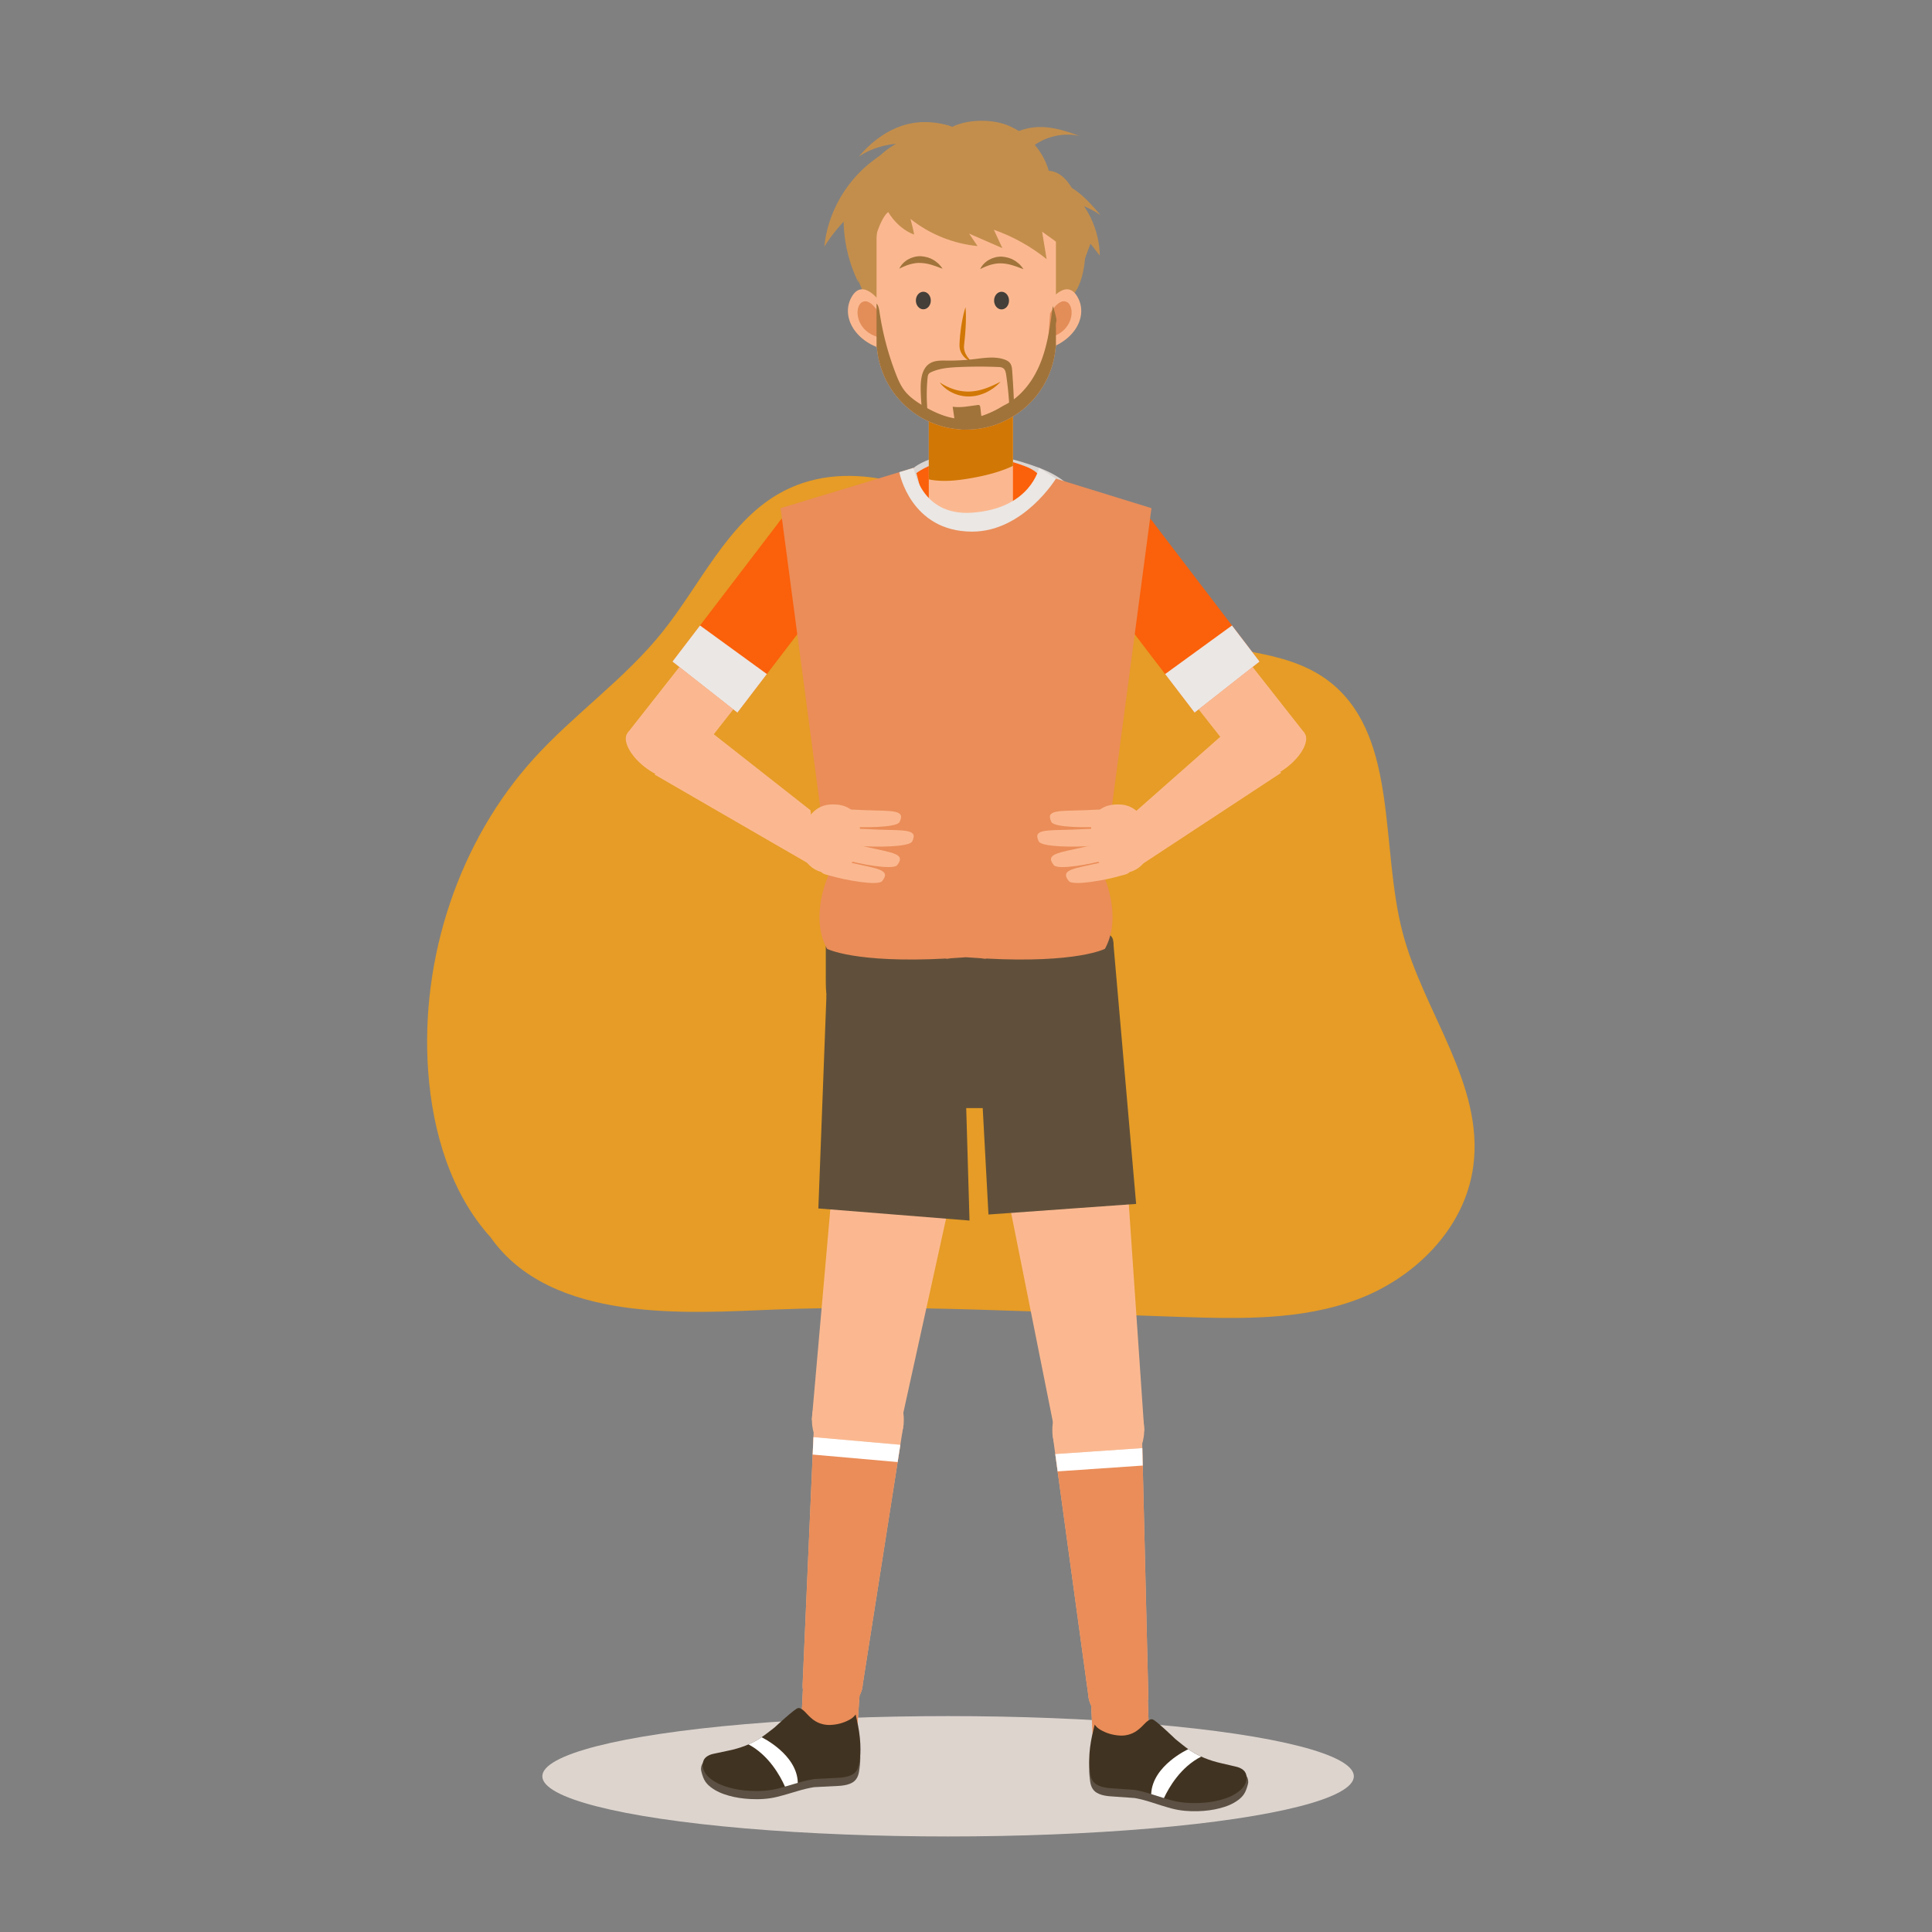 <svg xmlns="http://www.w3.org/2000/svg" viewBox="0 0 4000 4000"><rect x="0" y="0" width="4000" height="4000" fill="#808080" stroke="none"/><path fill="#ffa30f" d="M2903.99 1930.71c-46.01-175.82-9.56-397.95-142.56-512.19-84.65-72.71-204.24-67.04-309.33-95.99-149.22-41.1-270.55-153.52-403.06-237.73-132.51-84.21-302.17-140.5-437.7-62-105.82 61.3-161.17 187.2-239.45 285.06-78.7 98.38-182.6 169.89-266.85 262.84-153.96 169.85-235.63 412.11-218.49 648.13 9.09 125.19 47.21 252.26 128.82 342.42 125.45 179.15 408.15 157.26 588.56 150.06 277.6-11.07 559.73 6.26 838.95 15.22 123.53 3.96 250.31 7.42 367.04-36.09 116.72-43.51 222.98-144.95 240.39-276 22.59-170.04-103.04-318.35-146.31-483.73Z" opacity=".8" class="colorc4cfe1 svgShape"/><ellipse cx="1962.92" cy="3677.6" fill="#ddd4ce" rx="840.08" ry="124.6" class="colorced3dd svgShape"/><g><path fill="#fbb890" d="m2329.67 2384.92 39.49 577.89-183.01 12.51-117.88-590.23 261.4-.17z" class="colorf4b683 svgShape"/><ellipse cx="2273.73" cy="2960.7" fill="#fbb890" rx="95.07" ry="97.37" transform="rotate(-3.91 2272.099 2958.796)" class="colorf4b683 svgShape"/><path fill="#fbb890" d="m2178.88 2967.19 185.95 21.79 12.58 521.41c.1 4-.23 7.95-.94 11.8h.24l3.04 102.15-115.16 13.16-5.47-106.24c-3.69-7.26-5.87-15.3-6.22-23.65l-74.03-540.42Z" class="colorf4b683 svgShape"/><path fill="#ea8d59" d="m2184.8 3010.4 180.25-12.32 12.36 512.3c.1 4-.23 7.95-.94 11.8h.24l3.04 102.15-115.16 13.16-5.47-106.24c-3.69-7.26-5.87-15.3-6.22-23.65l-68.11-497.21Z" class="colorea5a59 svgShape"/><path fill="#5b5043" d="M2261.04 3610.32c1.63-7.6 3.55-15.07 5.42-22.94 3.39 5.02 7.2 8.01 11.25 10.44 12.48 7.51 25.55 11.13 39 12.21 11.14.9 21.97-1.08 32.43-6.9 7.01-3.91 13.24-9.75 19.3-16.06 3.88-4.04 7.85-7.93 12.51-9.95 1.68-.72 3.37-.96 4.98-.46 4.98-.46 48.03 41.17 48.03 41.17.56.15 1.12.61 1.68 1.34 8.32 6.6 16.31 13.34 24.59 19.19 21.5 15.2 44.44 23.61 67.97 29.01 10.57 2.43 21.16 4.79 31.71 7.41 5.01 1.25 13.29-4.87 17.75-1.11 4.03 3.41 6.49 8.34 6.69 15.29.15 5.14-4.47 17.68-6.56 21.72-3.64 7.06-8.57 11.82-13.87 15.81-12.06 9.06-25.06 13.78-38.31 17.27-14.74 3.88-29.64 5.6-44.61 6.08-18.44.59-36.83-.66-54.98-5.51-14.27-3.81-28.44-8.42-42.6-12.98-11.24-3.61-22.53-6.63-33.91-8.69-26.19-1.89-50.39-3.63-51.69-3.67-1.48-.05-3.58-.31-5.29-.55-7.65-1.1-15.06-2.63-22.06-6.89-6.93-4.21-11.55-11.3-13.22-22.13-1.49-9.72-2.33-19.54-2.17-29.51.26-16.98 2.5-33.47 5.97-49.63Z" class="color54435b svgShape"/><path fill="#413321" d="M2261.04 3593.44c1.63-7.6 3.55-15.07 5.42-22.94 3.39 5.02 7.2 8.01 11.25 10.45 12.48 7.51 25.55 11.13 39 12.21 11.14.9 21.97-1.08 32.43-6.9 7.01-3.91 13.24-9.75 19.3-16.06 3.88-4.04 7.85-7.93 12.51-9.95 1.68-.72 3.37-.96 4.98-.46 4.98-.46 48.03 41.17 48.03 41.17.56.15 1.12.61 1.68 1.34 8.32 6.6 16.31 13.34 24.59 19.19 21.5 15.2 44.44 23.61 67.97 29.01 10.57 2.43 21.16 4.79 31.71 7.41 5.01 1.24 9.93 3.17 14.39 6.93 4.03 3.41 6.49 8.34 6.69 15.29.15 5.14-1.12 9.64-3.2 13.68-3.64 7.06-8.57 11.82-13.87 15.81-12.06 9.06-25.06 13.78-38.31 17.27-14.74 3.88-29.64 5.6-44.61 6.08-18.44.59-36.83-.66-54.98-5.51-14.27-3.81-28.44-8.42-42.6-12.98-11.24-3.61-22.53-6.63-33.91-8.69-26.19-1.89-50.39-3.63-51.69-3.67-1.48-.05-3.58-.31-5.29-.55-7.65-1.1-15.06-2.63-22.06-6.89-6.93-4.21-11.55-11.3-13.22-22.13-1.49-9.72-2.33-19.54-2.17-29.51.26-16.98 2.5-33.47 5.97-49.63Z" class="color392141 svgShape"/><path fill="#ffffff" d="M2460.23 3621.49c8.7 6.15 17.65 11.18 26.76 15.36-42.47 21.63-66.74 63.54-77.22 85.95-8.8-2.66-17.58-5.48-26.36-8.3 2.33-59.13 76.82-93 76.82-93ZM2365.91 3034.3l-176.19 12.04-4.92-35.94 180.24-12.32.87 36.22z" class="colorfff svgShape"/><ellipse cx="1868.53" cy="1966.97" fill="#fbb890" rx="69.67" ry="66.57" transform="rotate(-48.56 1868.775 1967.072)" class="colorf4b683 svgShape"/><path fill="#fbb890" d="m1731.47 2362.98-50.78 577.01 182.73 16.08 129.4-587.81-261.35-5.28z" class="colorf4b683 svgShape"/><ellipse cx="1776.15" cy="2939.75" fill="#fbb890" rx="97.37" ry="95.07" transform="rotate(-84.97 1776.132 2939.747)" class="colorf4b683 svgShape"/><ellipse cx="1355.23" cy="1561.17" fill="#fbb890" rx="33.74" ry="71.03" transform="rotate(-51.84 1355.233 1561.17)" class="colorf4b683 svgShape"/><path fill="#fbb890" d="M1383.34 1274.54h142.06v320.92h-142.06z" transform="rotate(-141.84 1454.379 1435.002)" class="colorf4b683 svgShape"/><ellipse cx="1682.84" cy="1130.2" fill="#fb600a" rx="69.03" ry="85.54" transform="rotate(-51.84 1682.838 1130.197)" class="colord14a4a svgShape"/><path fill="#fb600a" d="m1615.58 1077.35 134.52 105.71-223.37 292.36-134.52-105.7 223.37-292.37z" class="colord14a4a svgShape"/><path fill="#ebe7e4" d="m1587.74 1395.57-138.43-100.59-57.1 74.74 134.52 105.7 61.01-79.85z" class="colore7e4eb svgShape"/><path fill="#fbb890" d="m2652.35 1600.12-92.21-104.46-214.01 188.9-5.35 120.38 311.57-204.82z" class="colorf4b683 svgShape"/><ellipse cx="2644.77" cy="1561.17" fill="#fbb890" rx="71.03" ry="33.74" transform="rotate(-38.16 2644.758 1561.173)" class="colorf4b683 svgShape"/><path fill="#fbb890" d="M2474.59 1274.54h142.06v320.92h-142.06z" transform="rotate(-38.16 2545.617 1434.999)" class="colorf4b683 svgShape"/><ellipse cx="2317.16" cy="1130.2" fill="#fb600a" rx="85.54" ry="69.03" transform="rotate(-38.16 2317.166 1130.2)" class="colord14a4a svgShape"/><path fill="#fb600a" d="m2384.42 1077.35-134.52 105.71 223.37 292.36 134.52-105.7-223.37-292.37z" class="colord14a4a svgShape"/><path fill="#ebe7e4" d="m2412.26 1395.57 138.43-100.59 57.1 74.74-134.52 105.7-61.01-79.85z" class="colore7e4eb svgShape"/><path fill="#dbd5d2" d="M1891.84 968.46s77.81-67.81 259.38 0 67.47 257.34 67.47 257.34l-375.75 20.07 48.89-277.41Z" class="colord5d2db svgShape"/><path fill="#60503b" d="m2024.75 2111.62 280.1-162.09 47.39 543.03-305.71 21.95-21.78-402.89zM1994.87 2104l-283.78-43.48-16.75 441.47 312.94 25.03-12.41-423.02z" class="color603b3b svgShape"/><path fill="#60503b" d="M1726.4 1932.83h561.76c9.21 0 16.69 7.48 16.69 16.69v83.88c0 143.94-116.86 260.8-260.8 260.8h-73.54c-143.94 0-260.8-116.86-260.8-260.8v-83.88c0-9.21 7.48-16.69 16.69-16.69Z" class="color603b3b svgShape"/><path fill="#fb600a" d="M1897.33 979.45s86.91-67.02 225.43-13.98c138.53 53.04-173.59 212.34-173.59 212.34l-51.85-198.37Z" class="colord14a4a svgShape"/><path fill="#fbb890" d="M1922.97 804.29h174.24v273.47h-174.24z" class="colorf4b683 svgShape"/><path fill="#d17705" d="M2097.22 804.29h-149.18c-6.52 4.34-12.96 9.14-19.32 14.43a248.17 248.17 0 0 0-5.74 4.94v168.86c.97.2 1.93.4 2.9.57 27.28 5.01 55.74 1.84 83.1-2.86 30.43-5.23 61.44-12.92 88.24-25.64V804.3Z" class="colord56734 svgShape"/><path fill="#ea8d59" d="m2383.96 1052.09-230.17-71.14-21.96 53.62-131.83 40.98-102.67-40.98-5.49-66.1-275.8 83.62 100.44 757.45s-41.85 85.79-4.18 154.84c0 0 57.07 30.31 246.9 20.16v.77l10.02-1.34c9.91-.59 20.17-1.29 30.79-2.11 10.62.82 20.88 1.52 30.79 2.11l10.01 1.34v-.77c189.84 10.15 246.91-20.16 246.91-20.16 37.66-69.05-4.18-154.84-4.18-154.84l100.44-757.45Z" class="colorea5a59 svgShape"/><path fill="#c38e4c" d="M1850.02 300.64c-32.22 19.79-57.92 50.4-72.82 85.32-33.46 78.43-16.75 202.34 41.26 266.46 16.64 18.39 40.21 33.94 64.32 29.27 18.07-3.5 32.39-17.69 42.94-33.06 35.29-51.38 39.25-118.23 36.96-180.92-.99-27.07-2.92-54.12-3.32-81.21-.34-23.21 17.15-70.08 5.52-90.81-13.53-24.13-60.41-17.73-81.08-10.86-11.86 3.94-23.18 9.29-33.78 15.8Z" class="colorc36a4c svgShape"/><path fill="#c38e4c" d="M2077.7 256.43c44.61 14.24 80.97 51.98 93.54 97.09 27.92 1.58 46.78 29.05 57.07 55.05 17.15 43.37 23.06 91.14 16.99 137.38-2.82 21.49-8.39 43.1-20.5 61.07-15.27 22.66-40.02 37.8-66.27 45.35-55.75 16.04-118.34-1.28-162.41-39-44.07-37.72-70.32-93.76-77.98-151.26-6.77-50.78-4.84-127.26 22.59-172.85 24.78-41.19 96.35-45.8 136.98-32.83Z" class="colorc36a4c svgShape"/><path fill="#c38e4c" d="M1863.94 261.62c-35.33 12.76-63.68 36.36-85.97 62.56 38.34-25.92 92.85-34.13 139.63-21.03 11.5 3.22 22.65 7.65 34.67 9.01 12.02 1.36 25.61-1.07 32.89-9.16 17.35-19.28-2.21-38.17-23.2-43.82-32.78-8.83-65.97-9.14-98.02 2.44Z" class="colorc36a4c svgShape"/><path fill="#fbb890" d="M2186.09 492.17c-3.36-99.62-85.16-179.35-185.59-179.35s-182.23 79.73-185.59 179.35h-.12V719.2h.64c7.85 95.34 87.7 170.27 185.07 170.27s177.22-74.93 185.07-170.27h.64V492.17h-.12Z" class="colorf4b683 svgShape"/><path fill="#fbb890" d="M2231 614.98c-23.62-41.87-60.11 11.45-60.11 11.45l-11.81 98.19c62.26-13.81 95.54-67.78 71.92-109.64Z" class="colorf4b683 svgShape"/><path fill="#e38d59" d="M2174.11 648.79s18.25-33.28 35.42-23.08c17.18 10.2 13.42 62.8-39.18 73.53l3.76-50.45Z" class="colore38859 svgShape"/><path fill="#fbb890" d="M1763.11 614.98c23.62-41.87 60.11 11.45 60.11 11.45l11.81 98.19c-62.26-13.81-95.54-67.78-71.92-109.64Z" class="colorf4b683 svgShape"/><path fill="#e38d59" d="M1820 648.79s-18.25-33.28-35.42-23.08c-17.18 10.2-13.42 62.8 39.18 73.53l-3.76-50.45Z" class="colore38859 svgShape"/><path fill="#443f39" d="M2058.16 622.31c0 10.08 6.92 18.26 15.45 18.26s15.45-8.17 15.45-18.26-6.92-18.26-15.45-18.26-15.45 8.17-15.45 18.26ZM1927.12 622.2c0 10.04-6.92 18.18-15.45 18.18s-15.45-8.14-15.45-18.18 6.92-18.18 15.45-18.18 15.45 8.14 15.45 18.18Z" class="color3a3944 svgShape"/><path fill="#d17705" d="M1998.97 635.94c.98 10.37.98 20.61.71 30.83-.3 10.21-.97 20.37-1.9 30.49l-.73 7.58-.8 7.55-.22 1.88-.08 1.66c-.03 1.1-.2 2.21-.07 3.3.1 1.09.03 2.22.29 3.3l.27 1.65c.05.28.08.56.14.83l.23.81c2.22 8.74 8.28 16.91 16.04 23.72-2.52-.71-4.92-1.83-7.23-3.13-1.19-.61-2.26-1.39-3.39-2.12-1.06-.81-2.17-1.59-3.18-2.5-4.09-3.54-7.6-8.06-9.83-13.35-1.11-2.64-1.92-5.44-2.3-8.32-.31-1.43-.31-2.88-.35-4.33l-.05-2.17.07-1.93c.09-2.58.27-5.14.41-7.7l.62-7.66a361.74 361.74 0 0 1 4.11-30.39c1.84-10.07 4.02-20.1 7.25-30ZM1945.61 791.66c4.85 3.28 9.84 6.07 14.94 8.52 5.08 2.46 10.29 4.5 15.56 6.13 10.54 3.26 21.41 4.77 32.24 4.29 1.36.02 2.71-.18 4.06-.26l2.03-.16 2.02-.28c1.35-.19 2.71-.3 4.05-.56 1.34-.26 2.68-.53 4.03-.76 5.35-1.17 10.7-2.56 15.94-4.47 10.55-3.64 20.81-8.6 31.26-13.92-7.86 8.71-17.43 15.91-28.11 21.31-5.3 2.79-11.01 4.83-16.83 6.5-5.85 1.61-11.93 2.48-18.03 2.79-12.23.54-24.57-1.98-35.54-7.03-5.48-2.55-10.66-5.65-15.33-9.36a68.124 68.124 0 0 1-6.63-5.95c-2.06-2.12-4.03-4.34-5.65-6.8Z" class="colord56734 svgShape"/><path fill="#a0733a" d="M1861.89 556.29c7.44-16 25.98-26.41 44.74-25.83 9.29.6 18.41 3.06 26.04 7.8 3.95 2.08 7.22 5.22 10.61 7.9 3.02 3.22 5.89 6.51 8.31 10.13-4.35-1.19-8.13-2.87-11.96-4.34-3.96-1.14-7.6-2.77-11.37-3.74-7.47-2.23-14.78-3.51-22.04-3.82-7.29-.43-14.51.81-21.87 2.73-7.36 2.07-14.68 5.18-22.45 9.16ZM2029.33 557.17c7.44-16 25.98-26.41 44.74-25.83 9.29.6 18.41 3.06 26.04 7.8 3.95 2.08 7.22 5.22 10.61 7.9 3.02 3.22 5.89 6.51 8.31 10.13-4.35-1.19-8.13-2.87-11.96-4.34-3.96-1.14-7.6-2.77-11.37-3.74-7.47-2.23-14.78-3.51-22.04-3.82-7.29-.43-14.51.81-21.87 2.73-7.36 2.07-14.68 5.18-22.45 9.16Z" class="colora0503a svgShape"/><path fill="#c38e4c" d="M1912.38 397.82c36.17-2.63 51.34 53.56 87.19 58.99 35.11 5.32 56.55-39.88 90.31-50.88 24.59-8.01 52.27 4.38 69.14 23.98 16.87 19.61 25 45.12 31.45 70.16 8.01-79.7-35.51-162.46-106.21-200.12-70.69-37.65-164.33-27.25-224.35 25.79-60.02 53.04-81.76 145.43-50.75 219.28-9.52-22.67 10.66-88.34 27.81-104.32 13.61-12.69 57.16-41.55 75.39-42.88Z" class="colorc36a4c svgShape"/><path fill="#ebe7e4" d="M1891.84 968.46s13.64 100.6 121.03 92.97c121.67-8.65 138.36-92.97 138.36-92.97l34.99 22.5s-67.18 109.74-173.35 109.71c-128.15-.04-150.98-123.13-150.98-123.13l29.95-9.08Z" class="colore7e4eb svgShape"/><path fill="#fbb890" d="m1870.86 2948.09-186.34 18.15-22.77 521.06c-.17 4 .07 7.96.7 11.82h-.24l-5.04 102.07 114.88 15.41 7.54-106.11a57.617 57.617 0 0 0 6.68-23.52l84.58-538.87Z" class="colorf4b683 svgShape"/><path fill="#ea8d59" d="m1864.1 2991.17-179.97-15.84-22.37 511.96c-.17 4 .07 7.96.7 11.82h-.24l-5.04 102.07 114.88 15.41 7.54-106.11a57.617 57.617 0 0 0 6.68-23.52l77.82-495.78Z" class="colorea5a59 svgShape"/><path fill="#5b5043" d="M1776.14 3589.49c-1.48-7.63-3.25-15.13-4.97-23.04-3.48 4.95-7.36 7.87-11.45 10.22-12.63 7.27-25.76 10.63-39.23 11.45-11.16.68-21.94-1.51-32.29-7.53-6.94-4.04-13.05-10-18.98-16.43-3.8-4.11-7.7-8.08-12.32-10.19-1.66-.76-3.35-1.03-4.97-.56-4.97-.56-48.83 40.22-48.83 40.22-.56.14-1.13.59-1.7 1.31-8.44 6.43-16.57 13.02-24.97 18.71-21.8 14.78-44.9 22.74-68.52 27.68-10.62 2.22-21.25 4.37-31.85 6.79-5.03 1.15-13.19-5.13-17.72-1.45-4.1 3.33-6.65 8.22-6.98 15.15-.25 5.14 4.13 17.77 6.13 21.85 3.51 7.13 8.33 11.99 13.56 16.08 11.88 9.3 24.79 14.27 37.97 18.01 14.67 4.17 29.52 6.18 44.48 6.95 18.43.95 36.83.06 55.08-4.44 14.34-3.53 28.6-7.86 42.85-12.14 11.31-3.39 22.65-6.19 34.07-8.02 26.23-1.38 50.45-2.64 51.75-2.66 1.48-.02 3.58-.24 5.3-.44 7.67-.95 15.1-2.33 22.19-6.45 7.01-4.07 11.77-11.07 13.65-21.86 1.68-9.69 2.71-19.49 2.75-29.46.07-16.98-1.85-33.51-4.99-49.73Z" class="color54435b svgShape"/><path fill="#413321" d="M1776.47 3572.61c-1.48-7.63-3.25-15.13-4.97-23.04-3.48 4.95-7.36 7.87-11.45 10.22-12.63 7.27-25.76 10.63-39.23 11.45-11.16.68-21.94-1.51-32.29-7.53-6.94-4.04-13.05-10-18.98-16.43-3.8-4.11-7.7-8.08-12.32-10.19-1.66-.76-3.35-1.03-4.97-.56-4.97-.56-48.83 40.22-48.83 40.22-.56.14-1.13.59-1.7 1.31-8.44 6.43-16.57 13.02-24.97 18.71-21.8 14.78-44.9 22.74-68.52 27.68-10.62 2.22-21.25 4.37-31.85 6.79-5.03 1.15-9.99 2.97-14.52 6.65-4.1 3.33-6.65 8.22-6.98 15.15-.25 5.14.93 9.66 2.94 13.74 3.51 7.13 8.33 11.99 13.56 16.08 11.88 9.3 24.79 14.27 37.97 18.01 14.67 4.17 29.52 6.18 44.48 6.95 18.43.95 36.83.06 55.08-4.44 14.34-3.53 28.6-7.86 42.85-12.14 11.31-3.39 22.65-6.19 34.07-8.02 26.23-1.38 50.45-2.64 51.75-2.66 1.48-.02 3.58-.24 5.3-.44 7.67-.95 15.1-2.33 22.19-6.45 7.01-4.07 11.77-11.07 13.65-21.86 1.68-9.69 2.71-19.49 2.75-29.46.07-16.98-1.85-33.51-4.99-49.73Z" class="color392141 svgShape"/><path fill="#ffffff" d="M1576.77 3596.76c-8.82 5.98-17.86 10.83-27.06 14.83 42.04 22.46 65.49 64.83 75.53 87.44 8.85-2.49 17.69-5.14 26.52-7.79-1.17-59.16-74.99-94.49-74.99-94.49ZM1682.54 3011.53l175.93 15.48 5.63-35.84-179.97-15.83-1.59 36.19z" class="colorfff svgShape"/><path fill="#c38e4c" d="M1885 453.17c39.58 31.61 88.47 51.4 138.89 56.23-5.84-8.59-11.67-17.17-17.5-25.76 22.96 10.01 45.93 20.02 68.89 30.03-5.88-12.67-11.76-25.34-17.64-38 39.56 13.86 76.72 34.56 109.34 60.89-3.14-18.98-6.28-37.96-9.41-56.93l39.93 28.71c-6.04-32.01-12.14-64.22-23.62-94.71-11.48-30.49-28.75-59.48-53.89-80.21-28.81-23.76-66.2-35.2-103.4-38.51-37.07-3.3-75.46 1.21-108.82 17.72-28.81 14.26-53.51 38.78-68.95 66.97-5.97 10.89-9.83 23.05-8.39 35.58 1.61 13.99 9.21 26.49 17.86 37.28 11.23 14 27.18 27.17 44.35 33.19-1.7-10.87-5.09-21.75-7.63-32.46Z" class="colorc36a4c svgShape"/><path fill="#c38e4c" d="M1706.73 510.66a326.695 326.695 0 0 1 39.92-51.61c.8 43.85 11.5 87.48 31.08 126.72-7.92-59.36 1-120.88 25.45-175.54 10.29-23.02 23.22-44.73 36.65-66.03 3.75-5.95 8.38-11.86 11.46-18.15-5.57-3.24-14.75-7.31-21.43-6.44-7.62.99-14.63 7.24-20.59 11.64-13.8 10.19-26.52 21.83-37.97 34.61a261.92 261.92 0 0 0-30.5 41.71c-8.71 14.79-15.98 30.43-21.6 46.65-5.62 16.21-9.6 32.99-11.74 50.01-.27 2.14-.51 4.28-.72 6.43ZM2167.24 263.64c23.34 2.24 45.86 9.69 67.84 17.86-37.81-8.54-79.62 3.36-107.27 30.53 22.24 10.86 36.61 36.06 34.61 60.73 23.7-1.19 46.91 8.56 66.04 22.59 19.13 14.04 34.78 32.2 50.25 50.19a183.94 183.94 0 0 0-34.37-18.58c20.49 29.94 31.98 65.96 32.62 102.24-6.41-8.22-12.82-16.44-19.22-24.66-8.12 21.66-16.25 43.31-24.37 64.97-13.35-51.94-32.25-106.13-74.36-139.33-19.34-15.25-42.9-25.42-59.21-43.88-17.38-19.67-23.49-47.93-17.99-73.35 2.19-10.13 6.09-21.55 11.98-30.21 4.93-7.25 12.85-10.51 20.87-13.27 16.93-5.84 34.77-7.53 52.57-5.82Z" class="colorc36a4c svgShape"/><path fill="#a0733a" d="M1998.96 889.44c-.26-7.23-1.02-14.45-2.31-21.57-31.66.04-61.93-13.21-88.86-29.87-13.11-8.11-25.89-17.27-35.26-29.5-7.96-10.38-13.16-22.58-17.88-34.79-.96-2.47-1.89-4.95-2.82-7.43a595.42 595.42 0 0 1-18.83-60.4 598.248 598.248 0 0 1-12.35-62.05c-.31-2.13-2.26-12.86-5.85-15.14v90.49h.64c7.81 94.83 86.86 169.46 183.52 170.25Z" class="colora0503a svgShape"/><path fill="#a0733a" d="M2186.06 655.2c-.51-2.12-1.09-4.21-1.58-6.18-1.31-5.25-2.91-10.43-4.79-15.5-5.26 40.39-10.66 81.3-26.04 119.01-8.32 20.42-19.8 39.75-34.71 56.07-7.4 8.1-15.65 15.43-24.71 21.62-4.52 3.09-9.25 5.89-14.14 8.35-5.07 2.55-9.71 5.63-14.74 8.33-22.48 12.04-47.34 20.93-73.11 20.99h-.38a151.7 151.7 0 0 0-2.3 21.26c3.62.21 7.27.33 10.95.33 97.36 0 177.22-74.93 185.07-170.27h.64v-37.07c0-4.49-.51-9.28.23-13.73.25-1.5.75-2.91.79-4.44.07-2.82-.47-5.82-1.17-8.75Z" class="colora0503a svgShape"/><path fill="#a0733a" d="M1972.44 842.12c17.25 2.53 34.67-1.53 51.98-3.62.97-.12 2-.22 2.88.18 1.7.77 2.13 2.94 2.35 4.79.91 7.79 1.82 15.58 2.72 23.38.05.43.09.89-.12 1.26-.24.42-.73.62-1.19.77-10.41 3.57-21.58 2.93-32.41 2.77-5.47-.08-10.97-.06-16.41.66-2.18.29-4.69 1.64-5.52-.82-.91-2.71-.89-6.12-1.31-8.95-1-6.81-1.99-13.61-2.99-20.42Z" class="colora0503a svgShape"/><path fill="#a0733a" d="M1920.49 782.1c.27-2.69.61-5.5 2.18-7.7 1.5-2.1 3.92-3.34 6.28-4.38 17.22-7.59 36.42-9.12 55.22-9.98 27.46-1.26 54.97-1.32 82.43-.19 3.57.15 7.35.38 10.3 2.4 4.32 2.96 5.5 8.72 6.27 13.91 3.51 23.74 5.79 47.65 6.83 71.62 3.06 1.26 6.67-.93 8.14-3.9 1.48-2.97 1.38-6.44 1.24-9.75-.89-21.88-2.12-43.74-3.67-65.58-.41-5.83-.98-12.02-4.5-16.69-2.96-3.93-7.62-6.21-12.29-7.79-20.03-6.76-41.85-2.87-62.85-.43a439.749 439.749 0 0 1-55.73 2.91c-11.96-.14-24.7-.56-34.91 5.65-16.21 9.87-19.3 31.85-19.25 50.82.02 8.91.37 17.82 1.02 26.7.33 4.53.64 9.1 1.27 13.59.34 2.43.83 7.78 3.63 8.76 2.19.76 4.5-1.39 5.69-2.97 2.12-2.83 1.92-5.63 1.7-9-.59-9.06-.82-18.14-.71-27.22.12-10.28.7-20.56 1.71-30.79Z" class="colora0503a svgShape"/><path fill="#fbb890" d="m2370.43 1707.03 8 31.07c10.64 41.34-27.78 78.92-68.7 66.77-33.19-9.85-60.94-34.26-50.64-90.74 0 0-.58-52.98 62.59-48.33 23.38 1.72 42.91 18.52 48.75 41.22Z" class="colorf4b683 svgShape"/><path fill="#fbb890" d="M2336.59 1785.92c11.24 24.53-5.17 23.66-18.82 27.81-25.24 7.67-96.38 21.17-104.95 10.42-18.68-23.42 9.09-25.36 61.34-37.23 34.34-7.8 58.1-16.81 62.38-1.21.02.07.01.14.04.21ZM2305.57 1752.97c11.24 24.53-5.17 23.66-18.82 27.81-25.24 7.67-96.38 21.17-104.95 10.42-18.68-23.42 9.09-25.36 61.34-37.23 34.34-7.8 58.1-16.81 62.38-1.21.02.07.01.14.04.21Z" class="colorf4b683 svgShape"/><path fill="#fbb890" d="M2282.96 1728.04c5.67 25.61-10.51 21.8-25.07 23.3-26.92 2.78-100.97 2.81-107.1-9.07-13.35-25.9 14.81-22.72 69.64-24.62 36.03-1.25 61.78-5.58 62.53 10.18 0 .07-.02.14 0 .21ZM2309.14 1687.82c5.67 25.61-10.51 21.8-25.07 23.3-26.92 2.78-100.97 2.81-107.1-9.07-13.35-25.9 14.81-22.72 69.64-24.62 36.03-1.25 61.78-5.58 62.53 10.18 0 .07-.02.14 0 .21ZM1668.85 1707.03l-8 31.07c-10.64 41.34 27.78 78.92 68.7 66.77 33.19-9.85 60.94-34.26 50.64-90.74 0 0 .58-52.98-62.59-48.33-23.38 1.72-42.91 18.52-48.75 41.22Z" class="colorf4b683 svgShape"/><path fill="#fbb890" d="M1702.69 1785.92c-11.24 24.53 5.17 23.66 18.82 27.81 25.24 7.67 96.38 21.17 104.95 10.42 18.68-23.42-9.09-25.36-61.34-37.23-34.34-7.8-58.1-16.81-62.38-1.21-.02.07-.01.14-.04.21ZM1733.71 1752.97c-11.24 24.53 5.17 23.66 18.82 27.81 25.24 7.67 96.38 21.17 104.95 10.42 18.68-23.42-9.09-25.36-61.34-37.23-34.34-7.8-58.1-16.81-62.38-1.21-.02.07-.01.14-.04.21Z" class="colorf4b683 svgShape"/><path fill="#fbb890" d="M1756.32 1728.04c-5.67 25.61 10.51 21.8 25.07 23.3 26.92 2.78 100.97 2.81 107.1-9.07 13.35-25.9-14.81-22.72-69.64-24.62-36.03-1.25-61.78-5.58-62.53 10.18 0 .07.02.14 0 .21ZM1730.14 1687.82c-5.67 25.61 10.51 21.8 25.07 23.3 26.92 2.78 100.97 2.81 107.1-9.07 13.35-25.9-14.81-22.72-69.64-24.62-36.03-1.25-61.78-5.58-62.53 10.18 0 .07.02.14 0 .21ZM1355.23 1603.63l98.43-102.42 224.45 176.37 12.23 119.88-335.11-193.83z" class="colorf4b683 svgShape"/></g></svg>